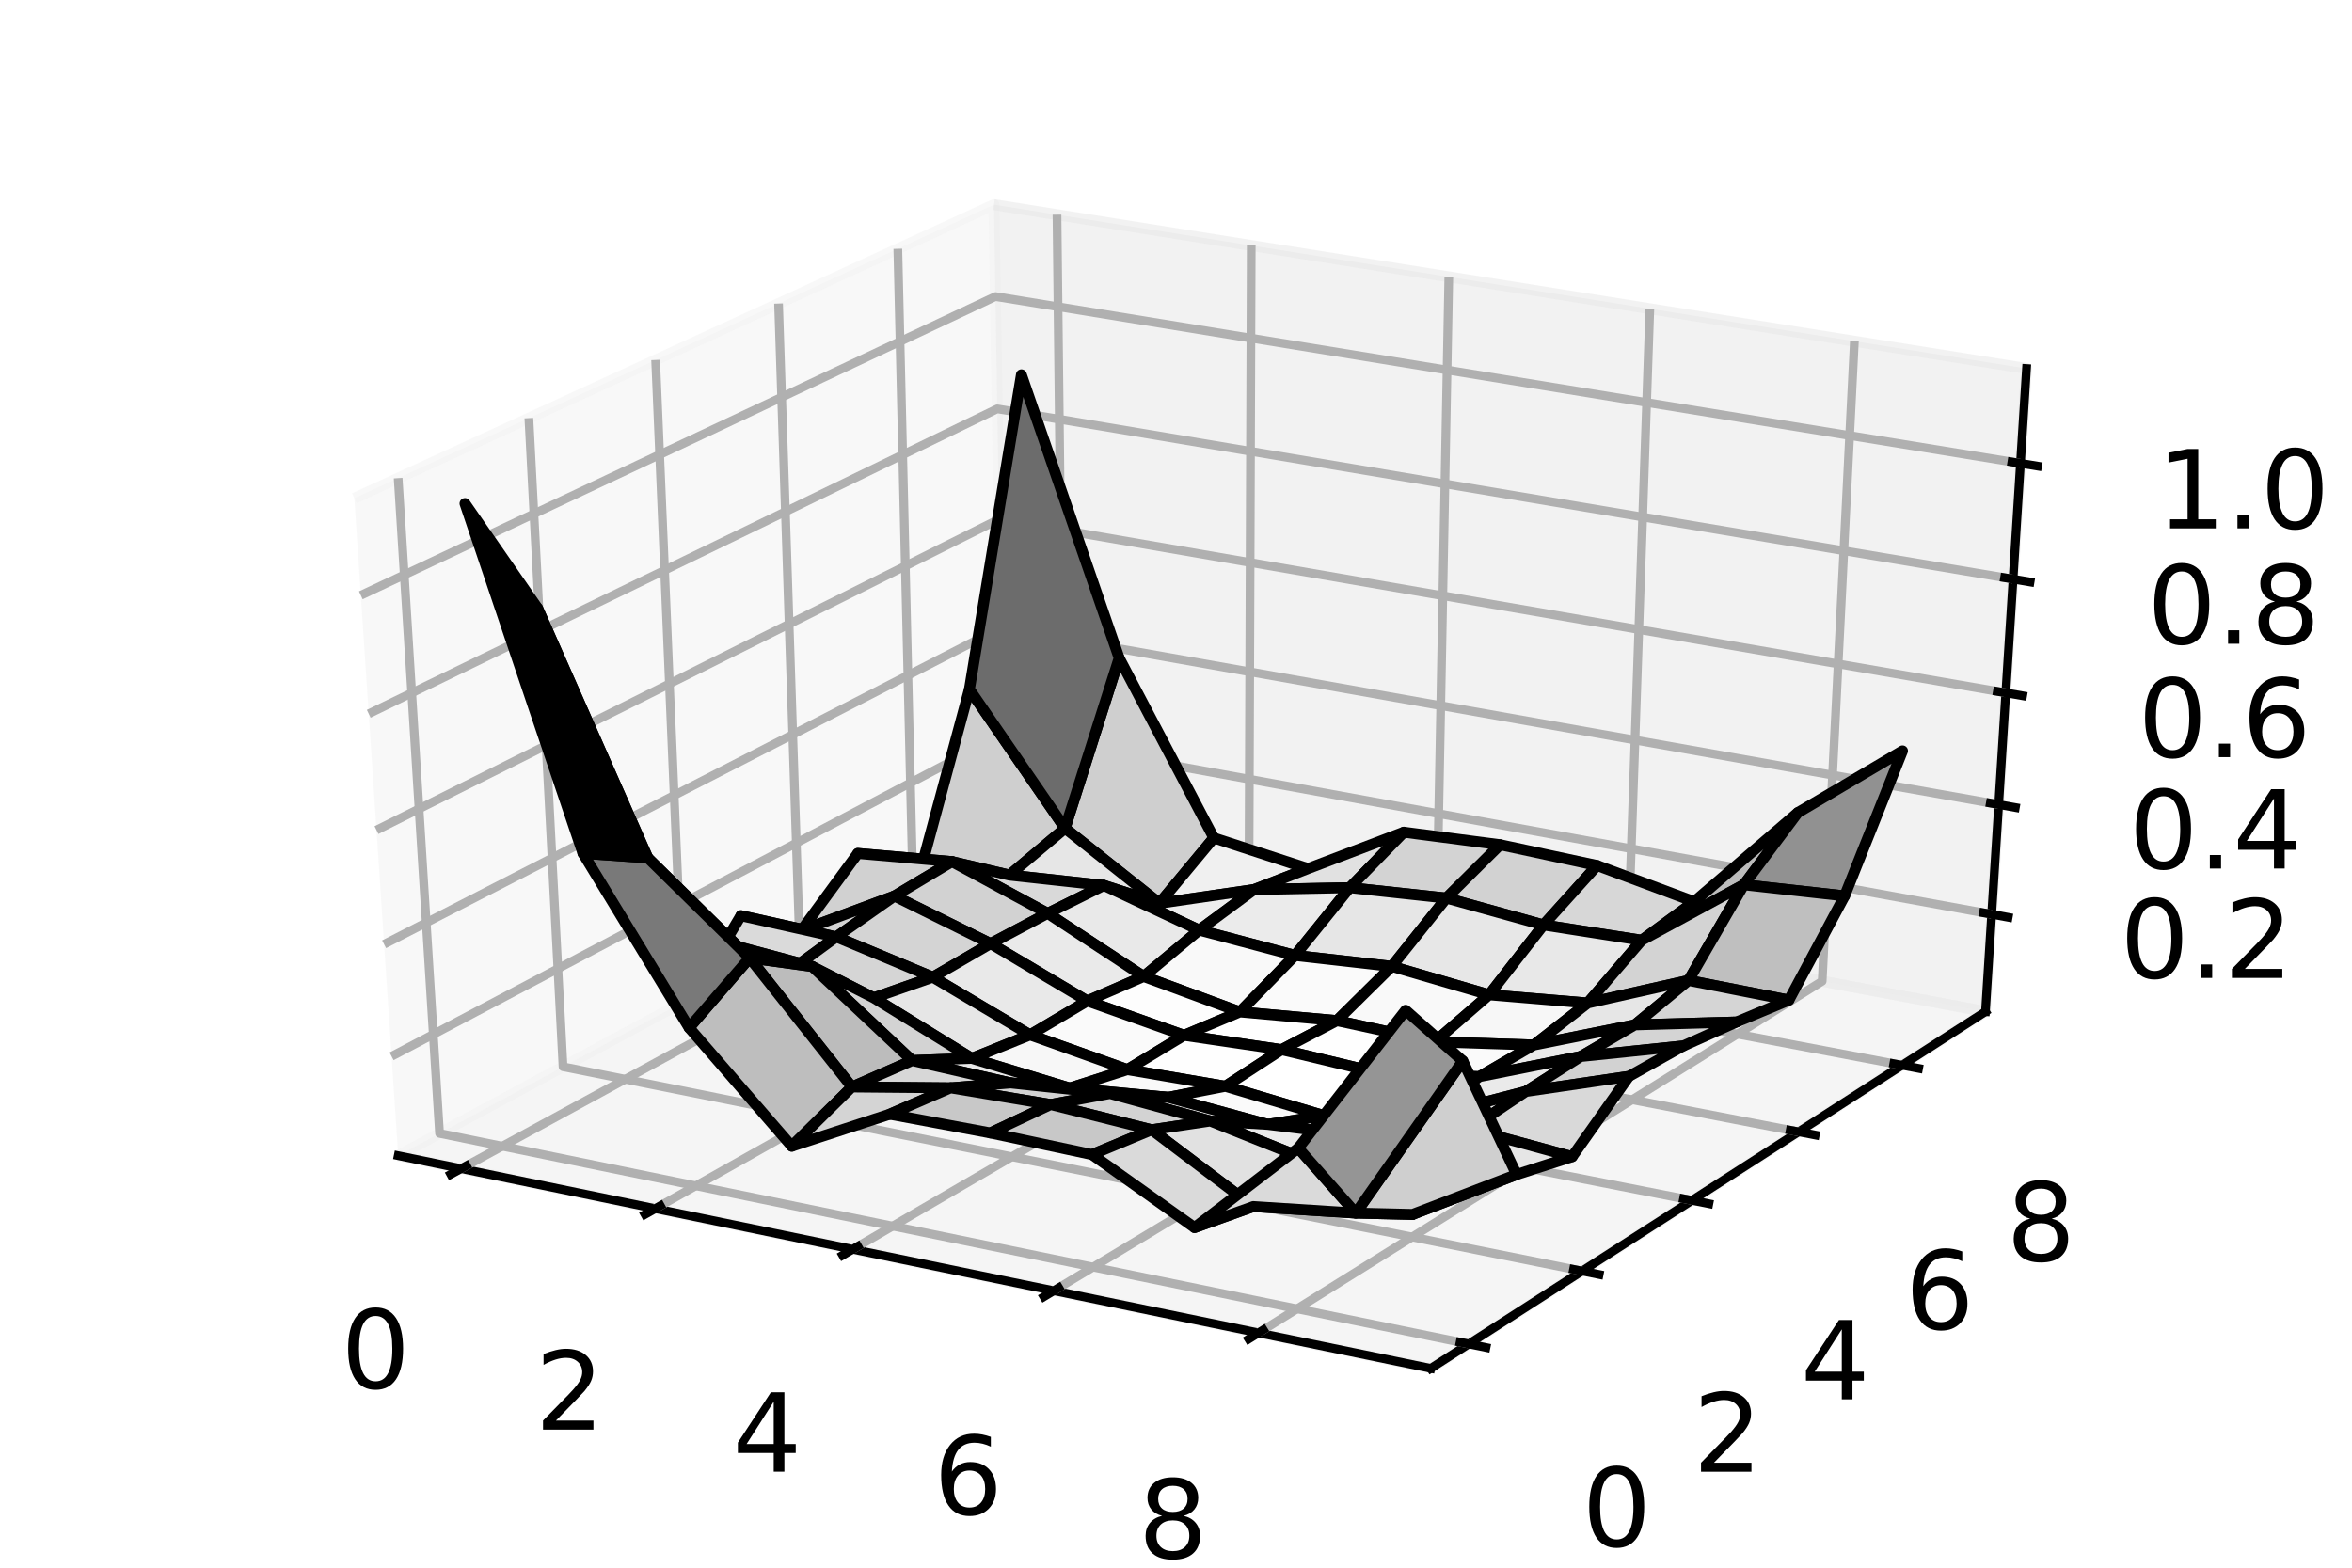 <?xml version="1.0" encoding="utf-8" standalone="no"?>
<!DOCTYPE svg PUBLIC "-//W3C//DTD SVG 1.1//EN"
  "http://www.w3.org/Graphics/SVG/1.1/DTD/svg11.dtd">
<!-- Created with matplotlib (https://matplotlib.org/) -->
<svg height="144pt" version="1.1" viewBox="0 0 216 144" width="216pt" xmlns="http://www.w3.org/2000/svg" xmlns:xlink="http://www.w3.org/1999/xlink">
 <defs>
  <style type="text/css">
*{stroke-linecap:butt;stroke-linejoin:round;}
  </style>
 </defs>
 <g id="figure_1">
  <g id="patch_1">
   <path d="M 0 144 
L 216 144 
L 216 0 
L 0 0 
z
" style="fill:#ffffff;"/>
  </g>
  <g id="patch_2">
   <path d="M 10.8 133.2 
L 205.2 133.2 
L 205.2 10.8 
L 10.8 10.8 
z
" style="fill:#ffffff;"/>
  </g>
  <g id="pane3d_1">
   <g id="patch_3">
    <path d="M 36.571 106.154 
L 92.209 76.144 
L 91.283 18.801 
L 32.542 45.764 
" style="fill:#f2f2f2;opacity:0.5;stroke:#f2f2f2;stroke-linejoin:miter;"/>
   </g>
  </g>
  <g id="pane3d_2">
   <g id="patch_4">
    <path d="M 92.209 76.144 
L 182.338 92.922 
L 186.109 33.849 
L 91.283 18.801 
" style="fill:#e6e6e6;opacity:0.5;stroke:#e6e6e6;stroke-linejoin:miter;"/>
   </g>
  </g>
  <g id="pane3d_3">
   <g id="patch_5">
    <path d="M 36.571 106.154 
L 131.398 125.694 
L 182.338 92.922 
L 92.209 76.144 
" style="fill:#ececec;opacity:0.5;stroke:#ececec;stroke-linejoin:miter;"/>
   </g>
  </g>
  <g id="axis3d_1">
   <g id="line2d_1">
    <path d="M 36.571 106.154 
L 131.398 125.694 
" style="fill:none;stroke:#000000;stroke-linecap:square;stroke-width:0.8;"/>
   </g>
   <g id="Line3DCollection_1">
    <path d="M 42.352 107.345 
L 97.721 77.17 
L 97.07 19.719 
" style="fill:none;stroke:#b0b0b0;stroke-width:0.8;"/>
    <path d="M 60.176 111.018 
L 114.702 80.331 
L 114.909 22.55 
" style="fill:none;stroke:#b0b0b0;stroke-width:0.8;"/>
    <path d="M 78.316 114.756 
L 131.96 83.544 
L 133.055 25.429 
" style="fill:none;stroke:#b0b0b0;stroke-width:0.8;"/>
    <path d="M 96.779 118.56 
L 149.504 86.81 
L 151.516 28.359 
" style="fill:none;stroke:#b0b0b0;stroke-width:0.8;"/>
    <path d="M 115.575 122.433 
L 167.341 90.13 
L 170.301 31.34 
" style="fill:none;stroke:#b0b0b0;stroke-width:0.8;"/>
   </g>
   <g id="xtick_1">
    <g id="line2d_2">
     <path d="M 42.829 107.085 
L 41.396 107.866 
" style="fill:none;stroke:#000000;stroke-linecap:square;stroke-width:0.8;"/>
    </g>
    <g id="text_1">
     <!-- 0 -->
     <defs>
      <path d="M 31.781 66.406 
Q 24.172 66.406 20.328 58.906 
Q 16.5 51.422 16.5 36.375 
Q 16.5 21.391 20.328 13.891 
Q 24.172 6.391 31.781 6.391 
Q 39.453 6.391 43.281 13.891 
Q 47.125 21.391 47.125 36.375 
Q 47.125 51.422 43.281 58.906 
Q 39.453 66.406 31.781 66.406 
z
M 31.781 74.219 
Q 44.047 74.219 50.516 64.516 
Q 56.984 54.828 56.984 36.375 
Q 56.984 17.969 50.516 8.266 
Q 44.047 -1.422 31.781 -1.422 
Q 19.531 -1.422 13.062 8.266 
Q 6.594 17.969 6.594 36.375 
Q 6.594 54.828 13.062 64.516 
Q 19.531 74.219 31.781 74.219 
z
" id="DejaVuSans-48"/>
     </defs>
     <g transform="translate(31.318 127.52)scale(0.1 -0.1)">
      <use xlink:href="#DejaVuSans-48"/>
     </g>
    </g>
   </g>
   <g id="xtick_2">
    <g id="line2d_3">
     <path d="M 60.646 110.753 
L 59.235 111.548 
" style="fill:none;stroke:#000000;stroke-linecap:square;stroke-width:0.8;"/>
    </g>
    <g id="text_2">
     <!-- 2 -->
     <defs>
      <path d="M 19.188 8.297 
L 53.609 8.297 
L 53.609 0 
L 7.328 0 
L 7.328 8.297 
Q 12.938 14.109 22.625 23.891 
Q 32.328 33.688 34.812 36.531 
Q 39.547 41.844 41.422 45.531 
Q 43.312 49.219 43.312 52.781 
Q 43.312 58.594 39.234 62.25 
Q 35.156 65.922 28.609 65.922 
Q 23.969 65.922 18.812 64.312 
Q 13.672 62.703 7.812 59.422 
L 7.812 69.391 
Q 13.766 71.781 18.938 73 
Q 24.125 74.219 28.422 74.219 
Q 39.75 74.219 46.484 68.547 
Q 53.219 62.891 53.219 53.422 
Q 53.219 48.922 51.531 44.891 
Q 49.859 40.875 45.406 35.406 
Q 44.188 33.984 37.641 27.219 
Q 31.109 20.453 19.188 8.297 
z
" id="DejaVuSans-50"/>
     </defs>
     <g transform="translate(49.138 131.316)scale(0.1 -0.1)">
      <use xlink:href="#DejaVuSans-50"/>
     </g>
    </g>
   </g>
   <g id="xtick_3">
    <g id="line2d_4">
     <path d="M 78.779 114.487 
L 77.389 115.295 
" style="fill:none;stroke:#000000;stroke-linecap:square;stroke-width:0.8;"/>
    </g>
    <g id="text_3">
     <!-- 4 -->
     <defs>
      <path d="M 37.797 64.312 
L 12.891 25.391 
L 37.797 25.391 
z
M 35.203 72.906 
L 47.609 72.906 
L 47.609 25.391 
L 58.016 25.391 
L 58.016 17.188 
L 47.609 17.188 
L 47.609 0 
L 37.797 0 
L 37.797 17.188 
L 4.891 17.188 
L 4.891 26.703 
z
" id="DejaVuSans-52"/>
     </defs>
     <g transform="translate(67.275 135.181)scale(0.1 -0.1)">
      <use xlink:href="#DejaVuSans-52"/>
     </g>
    </g>
   </g>
   <g id="xtick_4">
    <g id="line2d_5">
     <path d="M 97.234 118.286 
L 95.867 119.11 
" style="fill:none;stroke:#000000;stroke-linecap:square;stroke-width:0.8;"/>
    </g>
    <g id="text_4">
     <!-- 6 -->
     <defs>
      <path d="M 33.016 40.375 
Q 26.375 40.375 22.484 35.828 
Q 18.609 31.297 18.609 23.391 
Q 18.609 15.531 22.484 10.953 
Q 26.375 6.391 33.016 6.391 
Q 39.656 6.391 43.531 10.953 
Q 47.406 15.531 47.406 23.391 
Q 47.406 31.297 43.531 35.828 
Q 39.656 40.375 33.016 40.375 
z
M 52.594 71.297 
L 52.594 62.312 
Q 48.875 64.062 45.094 64.984 
Q 41.312 65.922 37.594 65.922 
Q 27.828 65.922 22.672 59.328 
Q 17.531 52.734 16.797 39.406 
Q 19.672 43.656 24.016 45.922 
Q 28.375 48.188 33.594 48.188 
Q 44.578 48.188 50.953 41.516 
Q 57.328 34.859 57.328 23.391 
Q 57.328 12.156 50.688 5.359 
Q 44.047 -1.422 33.016 -1.422 
Q 20.359 -1.422 13.672 8.266 
Q 6.984 17.969 6.984 36.375 
Q 6.984 53.656 15.188 63.938 
Q 23.391 74.219 37.203 74.219 
Q 40.922 74.219 44.703 73.484 
Q 48.484 72.75 52.594 71.297 
z
" id="DejaVuSans-54"/>
     </defs>
     <g transform="translate(85.736 139.114)scale(0.1 -0.1)">
      <use xlink:href="#DejaVuSans-54"/>
     </g>
    </g>
   </g>
   <g id="xtick_5">
    <g id="line2d_6">
     <path d="M 116.022 122.154 
L 114.679 122.992 
" style="fill:none;stroke:#000000;stroke-linecap:square;stroke-width:0.8;"/>
    </g>
    <g id="text_5">
     <!-- 8 -->
     <defs>
      <path d="M 31.781 34.625 
Q 24.75 34.625 20.719 30.859 
Q 16.703 27.094 16.703 20.516 
Q 16.703 13.922 20.719 10.156 
Q 24.75 6.391 31.781 6.391 
Q 38.812 6.391 42.859 10.172 
Q 46.922 13.969 46.922 20.516 
Q 46.922 27.094 42.891 30.859 
Q 38.875 34.625 31.781 34.625 
z
M 21.922 38.812 
Q 15.578 40.375 12.031 44.719 
Q 8.5 49.078 8.5 55.328 
Q 8.5 64.062 14.719 69.141 
Q 20.953 74.219 31.781 74.219 
Q 42.672 74.219 48.875 69.141 
Q 55.078 64.062 55.078 55.328 
Q 55.078 49.078 51.531 44.719 
Q 48 40.375 41.703 38.812 
Q 48.828 37.156 52.797 32.312 
Q 56.781 27.484 56.781 20.516 
Q 56.781 9.906 50.312 4.234 
Q 43.844 -1.422 31.781 -1.422 
Q 19.734 -1.422 13.25 4.234 
Q 6.781 9.906 6.781 20.516 
Q 6.781 27.484 10.781 32.312 
Q 14.797 37.156 21.922 38.812 
z
M 18.312 54.391 
Q 18.312 48.734 21.844 45.562 
Q 25.391 42.391 31.781 42.391 
Q 38.141 42.391 41.719 45.562 
Q 45.312 48.734 45.312 54.391 
Q 45.312 60.062 41.719 63.234 
Q 38.141 66.406 31.781 66.406 
Q 25.391 66.406 21.844 63.234 
Q 18.312 60.062 18.312 54.391 
z
" id="DejaVuSans-56"/>
     </defs>
     <g transform="translate(104.532 143.119)scale(0.1 -0.1)">
      <use xlink:href="#DejaVuSans-56"/>
     </g>
    </g>
   </g>
  </g>
  <g id="axis3d_2">
   <g id="line2d_7">
    <path d="M 182.338 92.922 
L 131.398 125.694 
" style="fill:none;stroke:#000000;stroke-linecap:square;stroke-width:0.8;"/>
   </g>
   <g id="Line3DCollection_2">
    <path d="M 36.564 43.917 
L 40.367 104.107 
L 134.885 123.451 
" style="fill:none;stroke:#b0b0b0;stroke-width:0.8;"/>
    <path d="M 48.57 38.407 
L 51.709 97.989 
L 145.292 116.755 
" style="fill:none;stroke:#b0b0b0;stroke-width:0.8;"/>
    <path d="M 60.209 33.064 
L 62.723 92.048 
L 155.384 110.262 
" style="fill:none;stroke:#b0b0b0;stroke-width:0.8;"/>
    <path d="M 71.499 27.882 
L 73.421 86.278 
L 165.175 103.964 
" style="fill:none;stroke:#b0b0b0;stroke-width:0.8;"/>
    <path d="M 82.453 22.853 
L 83.818 80.67 
L 174.678 97.85 
" style="fill:none;stroke:#b0b0b0;stroke-width:0.8;"/>
   </g>
   <g id="xtick_6">
    <g id="line2d_8">
     <path d="M 134.094 123.289 
L 136.468 123.775 
" style="fill:none;stroke:#000000;stroke-linecap:square;stroke-width:0.8;"/>
    </g>
    <g id="text_6">
     <!-- 0 -->
     <g transform="translate(145.296 142.045)scale(0.1 -0.1)">
      <use xlink:href="#DejaVuSans-48"/>
     </g>
    </g>
   </g>
   <g id="xtick_7">
    <g id="line2d_9">
     <path d="M 144.509 116.598 
L 146.859 117.069 
" style="fill:none;stroke:#000000;stroke-linecap:square;stroke-width:0.8;"/>
    </g>
    <g id="text_7">
     <!-- 2 -->
     <g transform="translate(155.485 135.187)scale(0.1 -0.1)">
      <use xlink:href="#DejaVuSans-50"/>
     </g>
    </g>
   </g>
   <g id="xtick_8">
    <g id="line2d_10">
     <path d="M 154.61 110.11 
L 156.935 110.567 
" style="fill:none;stroke:#000000;stroke-linecap:square;stroke-width:0.8;"/>
    </g>
    <g id="text_8">
     <!-- 4 -->
     <g transform="translate(165.364 128.536)scale(0.1 -0.1)">
      <use xlink:href="#DejaVuSans-52"/>
     </g>
    </g>
   </g>
   <g id="xtick_9">
    <g id="line2d_11">
     <path d="M 164.408 103.816 
L 166.709 104.259 
" style="fill:none;stroke:#000000;stroke-linecap:square;stroke-width:0.8;"/>
    </g>
    <g id="text_9">
     <!-- 6 -->
     <g transform="translate(174.949 122.084)scale(0.1 -0.1)">
      <use xlink:href="#DejaVuSans-54"/>
     </g>
    </g>
   </g>
   <g id="xtick_10">
    <g id="line2d_12">
     <path d="M 173.919 97.706 
L 176.196 98.137 
" style="fill:none;stroke:#000000;stroke-linecap:square;stroke-width:0.8;"/>
    </g>
    <g id="text_10">
     <!-- 8 -->
     <g transform="translate(184.253 115.822)scale(0.1 -0.1)">
      <use xlink:href="#DejaVuSans-56"/>
     </g>
    </g>
   </g>
  </g>
  <g id="axis3d_3">
   <g id="line2d_13">
    <path d="M 182.338 92.922 
L 186.109 33.849 
" style="fill:none;stroke:#000000;stroke-linecap:square;stroke-width:0.8;"/>
   </g>
   <g id="Line3DCollection_3">
    <path d="M 182.908 83.982 
L 92.069 67.45 
L 35.962 97.028 
" style="fill:none;stroke:#b0b0b0;stroke-width:0.8;"/>
    <path d="M 183.552 73.903 
L 91.91 57.655 
L 35.275 86.734 
" style="fill:none;stroke:#b0b0b0;stroke-width:0.8;"/>
    <path d="M 184.207 63.642 
L 91.749 47.691 
L 34.576 76.248 
" style="fill:none;stroke:#b0b0b0;stroke-width:0.8;"/>
    <path d="M 184.874 53.196 
L 91.586 37.554 
L 33.863 65.565 
" style="fill:none;stroke:#b0b0b0;stroke-width:0.8;"/>
    <path d="M 185.553 42.559 
L 91.419 27.24 
L 33.137 54.681 
" style="fill:none;stroke:#b0b0b0;stroke-width:0.8;"/>
   </g>
   <g id="xtick_11">
    <g id="line2d_14">
     <path d="M 182.15 83.844 
L 184.426 84.258 
" style="fill:none;stroke:#000000;stroke-linecap:square;stroke-width:0.8;"/>
    </g>
    <g id="text_11">
     <!-- 0.2 -->
     <defs>
      <path d="M 10.688 12.406 
L 21 12.406 
L 21 0 
L 10.688 0 
z
" id="DejaVuSans-46"/>
     </defs>
     <g transform="translate(194.699 89.828)scale(0.1 -0.1)">
      <use xlink:href="#DejaVuSans-48"/>
      <use x="63.623" xlink:href="#DejaVuSans-46"/>
      <use x="95.41" xlink:href="#DejaVuSans-50"/>
     </g>
    </g>
   </g>
   <g id="xtick_12">
    <g id="line2d_15">
     <path d="M 182.787 73.767 
L 185.084 74.174 
" style="fill:none;stroke:#000000;stroke-linecap:square;stroke-width:0.8;"/>
    </g>
    <g id="text_12">
     <!-- 0.4 -->
     <g transform="translate(195.514 79.778)scale(0.1 -0.1)">
      <use xlink:href="#DejaVuSans-48"/>
      <use x="63.623" xlink:href="#DejaVuSans-46"/>
      <use x="95.41" xlink:href="#DejaVuSans-52"/>
     </g>
    </g>
   </g>
   <g id="xtick_13">
    <g id="line2d_16">
     <path d="M 183.435 63.509 
L 185.753 63.909 
" style="fill:none;stroke:#000000;stroke-linecap:square;stroke-width:0.8;"/>
    </g>
    <g id="text_13">
     <!-- 0.6 -->
     <g transform="translate(196.344 69.548)scale(0.1 -0.1)">
      <use xlink:href="#DejaVuSans-48"/>
      <use x="63.623" xlink:href="#DejaVuSans-46"/>
      <use x="95.41" xlink:href="#DejaVuSans-54"/>
     </g>
    </g>
   </g>
   <g id="xtick_14">
    <g id="line2d_17">
     <path d="M 184.094 53.065 
L 186.434 53.458 
" style="fill:none;stroke:#000000;stroke-linecap:square;stroke-width:0.8;"/>
    </g>
    <g id="text_14">
     <!-- 0.8 -->
     <g transform="translate(197.189 59.134)scale(0.1 -0.1)">
      <use xlink:href="#DejaVuSans-48"/>
      <use x="63.623" xlink:href="#DejaVuSans-46"/>
      <use x="95.41" xlink:href="#DejaVuSans-56"/>
     </g>
    </g>
   </g>
   <g id="xtick_15">
    <g id="line2d_18">
     <path d="M 184.766 42.431 
L 187.128 42.815 
" style="fill:none;stroke:#000000;stroke-linecap:square;stroke-width:0.8;"/>
    </g>
    <g id="text_15">
     <!-- 1.0 -->
     <defs>
      <path d="M 12.406 8.297 
L 28.516 8.297 
L 28.516 63.922 
L 10.984 60.406 
L 10.984 69.391 
L 28.422 72.906 
L 38.281 72.906 
L 38.281 8.297 
L 54.391 8.297 
L 54.391 0 
L 12.406 0 
z
" id="DejaVuSans-49"/>
     </defs>
     <g transform="translate(198.05 48.531)scale(0.1 -0.1)">
      <use xlink:href="#DejaVuSans-49"/>
      <use x="63.623" xlink:href="#DejaVuSans-46"/>
      <use x="95.41" xlink:href="#DejaVuSans-48"/>
     </g>
    </g>
   </g>
  </g>
  <g id="axes_1">
   <g id="Poly3DCollection_1">
    <path clip-path="url(#p4a4396f1c8)" d="M 97.812 76.08 
L 106.477 82.971 
L 111.473 76.965 
L 102.781 60.444 
z
" style="fill:#cfcfcf;stroke:#000000;"/>
    <path clip-path="url(#p4a4396f1c8)" d="M 106.477 82.971 
L 115.166 81.71 
L 120.123 79.785 
L 111.473 76.965 
z
" style="fill:#f0f0f0;stroke:#000000;"/>
    <path clip-path="url(#p4a4396f1c8)" d="M 84.162 81.344 
L 92.706 80.382 
L 97.812 76.08 
L 89.028 63.312 
z
" style="fill:#cfcfcf;stroke:#000000;"/>
    <path clip-path="url(#p4a4396f1c8)" d="M 92.706 80.382 
L 101.376 81.328 
L 106.477 82.971 
L 97.812 76.08 
z
" style="fill:#e6e6e6;stroke:#000000;"/>
    <path clip-path="url(#p4a4396f1c8)" d="M 115.166 81.71 
L 123.959 81.537 
L 128.925 76.44 
L 120.123 79.785 
z
" style="fill:#e1e1e1;stroke:#000000;"/>
    <path clip-path="url(#p4a4396f1c8)" d="M 101.376 81.328 
L 110.13 85.434 
L 115.166 81.71 
L 106.477 82.971 
z
" style="fill:#eeeeee;stroke:#000000;"/>
    <path clip-path="url(#p4a4396f1c8)" d="M 89.028 63.312 
L 97.812 76.08 
L 102.781 60.444 
L 93.802 34.426 
z
" style="fill:#6c6c6c;stroke:#000000;"/>
    <path clip-path="url(#p4a4396f1c8)" d="M 78.776 78.392 
L 87.426 79.143 
L 92.706 80.382 
L 84.162 81.344 
z
" style="fill:#dbdbdb;stroke:#000000;"/>
    <path clip-path="url(#p4a4396f1c8)" d="M 123.959 81.537 
L 132.832 82.492 
L 137.77 77.592 
L 128.925 76.44 
z
" style="fill:#d3d3d3;stroke:#000000;"/>
    <path clip-path="url(#p4a4396f1c8)" d="M 110.13 85.434 
L 118.933 87.762 
L 123.959 81.537 
L 115.166 81.71 
z
" style="fill:#ebebeb;stroke:#000000;"/>
    <path clip-path="url(#p4a4396f1c8)" d="M 87.426 79.143 
L 96.213 83.894 
L 101.376 81.328 
L 92.706 80.382 
z
" style="fill:#d9d9d9;stroke:#000000;"/>
    <path clip-path="url(#p4a4396f1c8)" d="M 96.213 83.894 
L 105.032 89.695 
L 110.13 85.434 
L 101.376 81.328 
z
" style="fill:#e9e9e9;stroke:#000000;"/>
    <path clip-path="url(#p4a4396f1c8)" d="M 132.832 82.492 
L 141.75 84.961 
L 146.673 79.501 
L 137.77 77.592 
z
" style="fill:#d2d2d2;stroke:#000000;"/>
    <path clip-path="url(#p4a4396f1c8)" d="M 118.933 87.762 
L 127.82 88.767 
L 132.832 82.492 
L 123.959 81.537 
z
" style="fill:#e6e6e6;stroke:#000000;"/>
    <path clip-path="url(#p4a4396f1c8)" d="M 73.586 85.473 
L 82.141 82.304 
L 87.426 79.143 
L 78.776 78.392 
z
" style="fill:#d1d1d1;stroke:#000000;"/>
    <path clip-path="url(#p4a4396f1c8)" d="M 105.032 89.695 
L 113.867 92.948 
L 118.933 87.762 
L 110.13 85.434 
z
" style="fill:#f9f9f9;stroke:#000000;"/>
    <path clip-path="url(#p4a4396f1c8)" d="M 141.75 84.961 
L 150.768 86.367 
L 155.591 82.823 
L 146.673 79.501 
z
" style="fill:#d7d7d7;stroke:#000000;"/>
    <path clip-path="url(#p4a4396f1c8)" d="M 127.82 88.767 
L 136.755 91.376 
L 141.75 84.961 
L 132.832 82.492 
z
" style="fill:#e7e7e7;stroke:#000000;"/>
    <path clip-path="url(#p4a4396f1c8)" d="M 82.141 82.304 
L 90.975 86.674 
L 96.213 83.894 
L 87.426 79.143 
z
" style="fill:#d2d2d2;stroke:#000000;"/>
    <path clip-path="url(#p4a4396f1c8)" d="M 113.867 92.948 
L 122.779 93.748 
L 127.82 88.767 
L 118.933 87.762 
z
" style="fill:#fafafa;stroke:#000000;"/>
    <path clip-path="url(#p4a4396f1c8)" d="M 90.975 86.674 
L 99.851 91.942 
L 105.032 89.695 
L 96.213 83.894 
z
" style="fill:#eaeaea;stroke:#000000;"/>
    <path clip-path="url(#p4a4396f1c8)" d="M 68.04 84.109 
L 76.798 86.06 
L 82.141 82.304 
L 73.586 85.473 
z
" style="fill:#d4d4d4;stroke:#000000;"/>
    <path clip-path="url(#p4a4396f1c8)" d="M 99.851 91.942 
L 108.741 95.099 
L 113.867 92.948 
L 105.032 89.695 
z
" style="fill:#fdfdfd;stroke:#000000;"/>
    <path clip-path="url(#p4a4396f1c8)" d="M 136.755 91.376 
L 145.811 92.132 
L 150.768 86.367 
L 141.75 84.961 
z
" style="fill:#e8e8e8;stroke:#000000;"/>
    <path clip-path="url(#p4a4396f1c8)" d="M 122.779 93.748 
L 131.76 95.698 
L 136.755 91.376 
L 127.82 88.767 
z
" style="fill:#f9f9f9;stroke:#000000;"/>
    <path clip-path="url(#p4a4396f1c8)" d="M 150.768 86.367 
L 160.151 81.268 
L 165.107 74.643 
L 155.591 82.823 
z
" style="fill:#bcbcbc;stroke:#000000;"/>
    <path clip-path="url(#p4a4396f1c8)" d="M 108.741 95.099 
L 117.697 96.415 
L 122.779 93.748 
L 113.867 92.948 
z
" style="fill:#ffffff;stroke:#000000;"/>
    <path clip-path="url(#p4a4396f1c8)" d="M 76.798 86.06 
L 85.665 89.756 
L 90.975 86.674 
L 82.141 82.304 
z
" style="fill:#d4d4d4;stroke:#000000;"/>
    <path clip-path="url(#p4a4396f1c8)" d="M 85.665 89.756 
L 94.599 95.06 
L 99.851 91.942 
L 90.975 86.674 
z
" style="fill:#e9e9e9;stroke:#000000;"/>
    <path clip-path="url(#p4a4396f1c8)" d="M 131.76 95.698 
L 140.859 95.991 
L 145.811 92.132 
L 136.755 91.376 
z
" style="fill:#f7f7f7;stroke:#000000;"/>
    <path clip-path="url(#p4a4396f1c8)" d="M 62.802 92.89 
L 71.389 90.014 
L 76.798 86.06 
L 68.04 84.109 
z
" style="fill:#dadada;stroke:#000000;"/>
    <path clip-path="url(#p4a4396f1c8)" d="M 145.811 92.132 
L 155.071 90.055 
L 160.151 81.268 
L 150.768 86.367 
z
" style="fill:#d3d3d3;stroke:#000000;"/>
    <path clip-path="url(#p4a4396f1c8)" d="M 94.599 95.06 
L 103.539 98.248 
L 108.741 95.099 
L 99.851 91.942 
z
" style="fill:#fafafa;stroke:#000000;"/>
    <path clip-path="url(#p4a4396f1c8)" d="M 117.697 96.415 
L 126.723 98.582 
L 131.76 95.698 
L 122.779 93.748 
z
" style="fill:#fefefe;stroke:#000000;"/>
    <path clip-path="url(#p4a4396f1c8)" d="M 71.389 90.014 
L 80.244 91.657 
L 85.665 89.756 
L 76.798 86.06 
z
" style="fill:#d5d5d5;stroke:#000000;"/>
    <path clip-path="url(#p4a4396f1c8)" d="M 103.539 98.248 
L 112.535 99.781 
L 117.697 96.415 
L 108.741 95.099 
z
" style="fill:#fefefe;stroke:#000000;"/>
    <path clip-path="url(#p4a4396f1c8)" d="M 140.859 95.991 
L 150.135 94.139 
L 155.071 90.055 
L 145.811 92.132 
z
" style="fill:#e6e6e6;stroke:#000000;"/>
    <path clip-path="url(#p4a4396f1c8)" d="M 160.151 81.268 
L 169.406 82.293 
L 174.721 68.971 
L 165.107 74.643 
z
" style="fill:#919191;stroke:#000000;"/>
    <path clip-path="url(#p4a4396f1c8)" d="M 126.723 98.582 
L 135.863 98.893 
L 140.859 95.991 
L 131.76 95.698 
z
" style="fill:#fafafa;stroke:#000000;"/>
    <path clip-path="url(#p4a4396f1c8)" d="M 80.244 91.657 
L 89.251 97.215 
L 94.599 95.06 
L 85.665 89.756 
z
" style="fill:#e6e6e6;stroke:#000000;"/>
    <path clip-path="url(#p4a4396f1c8)" d="M 155.071 90.055 
L 164.287 91.863 
L 169.406 82.293 
L 160.151 81.268 
z
" style="fill:#bfbfbf;stroke:#000000;"/>
    <path clip-path="url(#p4a4396f1c8)" d="M 89.251 97.215 
L 98.243 99.944 
L 103.539 98.248 
L 94.599 95.06 
z
" style="fill:#f7f7f7;stroke:#000000;"/>
    <path clip-path="url(#p4a4396f1c8)" d="M 112.535 99.781 
L 121.601 102.477 
L 126.723 98.582 
L 117.697 96.415 
z
" style="fill:#ffffff;stroke:#000000;"/>
    <path clip-path="url(#p4a4396f1c8)" d="M 56.517 80.192 
L 65.604 86.378 
L 71.389 90.014 
L 62.802 92.89 
z
" style="fill:#bfbfbf;stroke:#000000;"/>
    <path clip-path="url(#p4a4396f1c8)" d="M 150.135 94.139 
L 159.482 93.875 
L 164.287 91.863 
L 155.071 90.055 
z
" style="fill:#d5d5d5;stroke:#000000;"/>
    <path clip-path="url(#p4a4396f1c8)" d="M 98.243 99.944 
L 107.292 100.795 
L 112.535 99.781 
L 103.539 98.248 
z
" style="fill:#f9f9f9;stroke:#000000;"/>
    <path clip-path="url(#p4a4396f1c8)" d="M 135.863 98.893 
L 145.173 97.043 
L 150.135 94.139 
L 140.859 95.991 
z
" style="fill:#e9e9e9;stroke:#000000;"/>
    <path clip-path="url(#p4a4396f1c8)" d="M 121.601 102.477 
L 130.776 102.683 
L 135.863 98.893 
L 126.723 98.582 
z
" style="fill:#fdfdfd;stroke:#000000;"/>
    <path clip-path="url(#p4a4396f1c8)" d="M 65.604 86.378 
L 74.577 88.775 
L 80.244 91.657 
L 71.389 90.014 
z
" style="fill:#bfbfbf;stroke:#000000;"/>
    <path clip-path="url(#p4a4396f1c8)" d="M 74.577 88.775 
L 83.767 97.415 
L 89.251 97.215 
L 80.244 91.657 
z
" style="fill:#d3d3d3;stroke:#000000;"/>
    <path clip-path="url(#p4a4396f1c8)" d="M 107.292 100.795 
L 116.426 103.281 
L 121.601 102.477 
L 112.535 99.781 
z
" style="fill:#fafafa;stroke:#000000;"/>
    <path clip-path="url(#p4a4396f1c8)" d="M 83.767 97.415 
L 92.819 99.473 
L 98.243 99.944 
L 89.251 97.215 
z
" style="fill:#e8e8e8;stroke:#000000;"/>
    <path clip-path="url(#p4a4396f1c8)" d="M 145.173 97.043 
L 154.589 96.071 
L 159.482 93.875 
L 150.135 94.139 
z
" style="fill:#d4d4d4;stroke:#000000;"/>
    <path clip-path="url(#p4a4396f1c8)" d="M 130.776 102.683 
L 140.127 100.256 
L 145.173 97.043 
L 135.863 98.893 
z
" style="fill:#eaeaea;stroke:#000000;"/>
    <path clip-path="url(#p4a4396f1c8)" d="M 116.426 103.281 
L 125.647 104.414 
L 130.776 102.683 
L 121.601 102.477 
z
" style="fill:#f9f9f9;stroke:#000000;"/>
    <path clip-path="url(#p4a4396f1c8)" d="M 92.819 99.473 
L 101.938 100.443 
L 107.292 100.795 
L 98.243 99.944 
z
" style="fill:#e7e7e7;stroke:#000000;"/>
    <path clip-path="url(#p4a4396f1c8)" d="M 68.843 87.99 
L 78.235 99.844 
L 83.767 97.415 
L 74.577 88.775 
z
" style="fill:#bcbcbc;stroke:#000000;"/>
    <path clip-path="url(#p4a4396f1c8)" d="M 101.938 100.443 
L 111.151 102.97 
L 116.426 103.281 
L 107.292 100.795 
z
" style="fill:#e6e6e6;stroke:#000000;"/>
    <path clip-path="url(#p4a4396f1c8)" d="M 140.127 100.256 
L 149.594 98.868 
L 154.589 96.071 
L 145.173 97.043 
z
" style="fill:#d2d2d2;stroke:#000000;"/>
    <path clip-path="url(#p4a4396f1c8)" d="M 125.647 104.414 
L 135.001 103.698 
L 140.127 100.256 
L 130.776 102.683 
z
" style="fill:#e9e9e9;stroke:#000000;"/>
    <path clip-path="url(#p4a4396f1c8)" d="M 78.235 99.844 
L 87.297 99.924 
L 92.819 99.473 
L 83.767 97.415 
z
" style="fill:#d7d7d7;stroke:#000000;"/>
    <path clip-path="url(#p4a4396f1c8)" d="M 59.489 78.795 
L 68.843 87.99 
L 74.577 88.775 
L 65.604 86.378 
z
" style="fill:#919191;stroke:#000000;"/>
    <path clip-path="url(#p4a4396f1c8)" d="M 111.151 102.97 
L 120.422 106.682 
L 125.647 104.414 
L 116.426 103.281 
z
" style="fill:#ebebeb;stroke:#000000;"/>
    <path clip-path="url(#p4a4396f1c8)" d="M 49.371 55.86 
L 59.489 78.795 
L 65.604 86.378 
L 56.517 80.192 
z
" style="fill:#595959;stroke:#000000;"/>
    <path clip-path="url(#p4a4396f1c8)" d="M 87.297 99.924 
L 96.487 101.455 
L 101.938 100.443 
L 92.819 99.473 
z
" style="fill:#d2d2d2;stroke:#000000;"/>
    <path clip-path="url(#p4a4396f1c8)" d="M 63.287 94.405 
L 72.714 105.287 
L 78.235 99.844 
L 68.843 87.99 
z
" style="fill:#bebebe;stroke:#000000;"/>
    <path clip-path="url(#p4a4396f1c8)" d="M 135.001 103.698 
L 144.382 106.248 
L 149.594 98.868 
L 140.127 100.256 
z
" style="fill:#d9d9d9;stroke:#000000;"/>
    <path clip-path="url(#p4a4396f1c8)" d="M 120.422 106.682 
L 129.724 111.551 
L 135.001 103.698 
L 125.647 104.414 
z
" style="fill:#eeeeee;stroke:#000000;"/>
    <path clip-path="url(#p4a4396f1c8)" d="M 72.714 105.287 
L 81.714 102.343 
L 87.297 99.924 
L 78.235 99.844 
z
" style="fill:#d4d4d4;stroke:#000000;"/>
    <path clip-path="url(#p4a4396f1c8)" d="M 96.487 101.455 
L 105.766 103.775 
L 111.151 102.97 
L 101.938 100.443 
z
" style="fill:#d3d3d3;stroke:#000000;"/>
    <path clip-path="url(#p4a4396f1c8)" d="M 53.536 78.384 
L 63.287 94.405 
L 68.843 87.99 
L 59.489 78.795 
z
" style="fill:#797979;stroke:#000000;"/>
    <path clip-path="url(#p4a4396f1c8)" d="M 105.766 103.775 
L 115.1 110.826 
L 120.422 106.682 
L 111.151 102.97 
z
" style="fill:#e1e1e1;stroke:#000000;"/>
    <path clip-path="url(#p4a4396f1c8)" d="M 129.724 111.551 
L 139.279 107.887 
L 144.382 106.248 
L 135.001 103.698 
z
" style="fill:#e6e6e6;stroke:#000000;"/>
    <path clip-path="url(#p4a4396f1c8)" d="M 81.714 102.343 
L 90.957 104.066 
L 96.487 101.455 
L 87.297 99.924 
z
" style="fill:#c8c8c8;stroke:#000000;"/>
    <path clip-path="url(#p4a4396f1c8)" d="M 115.1 110.826 
L 124.512 111.427 
L 129.724 111.551 
L 120.422 106.682 
z
" style="fill:#f0f0f0;stroke:#000000;"/>
    <path clip-path="url(#p4a4396f1c8)" d="M 90.957 104.066 
L 100.287 106.053 
L 105.766 103.775 
L 96.487 101.455 
z
" style="fill:#c8c8c8;stroke:#000000;"/>
    <path clip-path="url(#p4a4396f1c8)" d="M 100.287 106.053 
L 109.703 112.76 
L 115.1 110.826 
L 105.766 103.775 
z
" style="fill:#dadada;stroke:#000000;"/>
    <path clip-path="url(#p4a4396f1c8)" d="M 42.703 46.251 
L 53.536 78.384 
L 59.489 78.795 
L 49.371 55.86 
z
" style="stroke:#000000;"/>
    <path clip-path="url(#p4a4396f1c8)" d="M 124.512 111.427 
L 134.339 97.453 
L 139.279 107.887 
L 129.724 111.551 
z
" style="fill:#cfcfcf;stroke:#000000;"/>
    <path clip-path="url(#p4a4396f1c8)" d="M 109.703 112.76 
L 119.23 105.463 
L 124.512 111.427 
L 115.1 110.826 
z
" style="fill:#dadada;stroke:#000000;"/>
    <path clip-path="url(#p4a4396f1c8)" d="M 119.23 105.463 
L 129.091 92.798 
L 134.339 97.453 
L 124.512 111.427 
z
" style="fill:#959595;stroke:#000000;"/>
   </g>
  </g>
 </g>
 <defs>
  <clipPath id="p4a4396f1c8">
   <rect height="122.4" width="194.4" x="10.8" y="10.8"/>
  </clipPath>
 </defs>
</svg>
